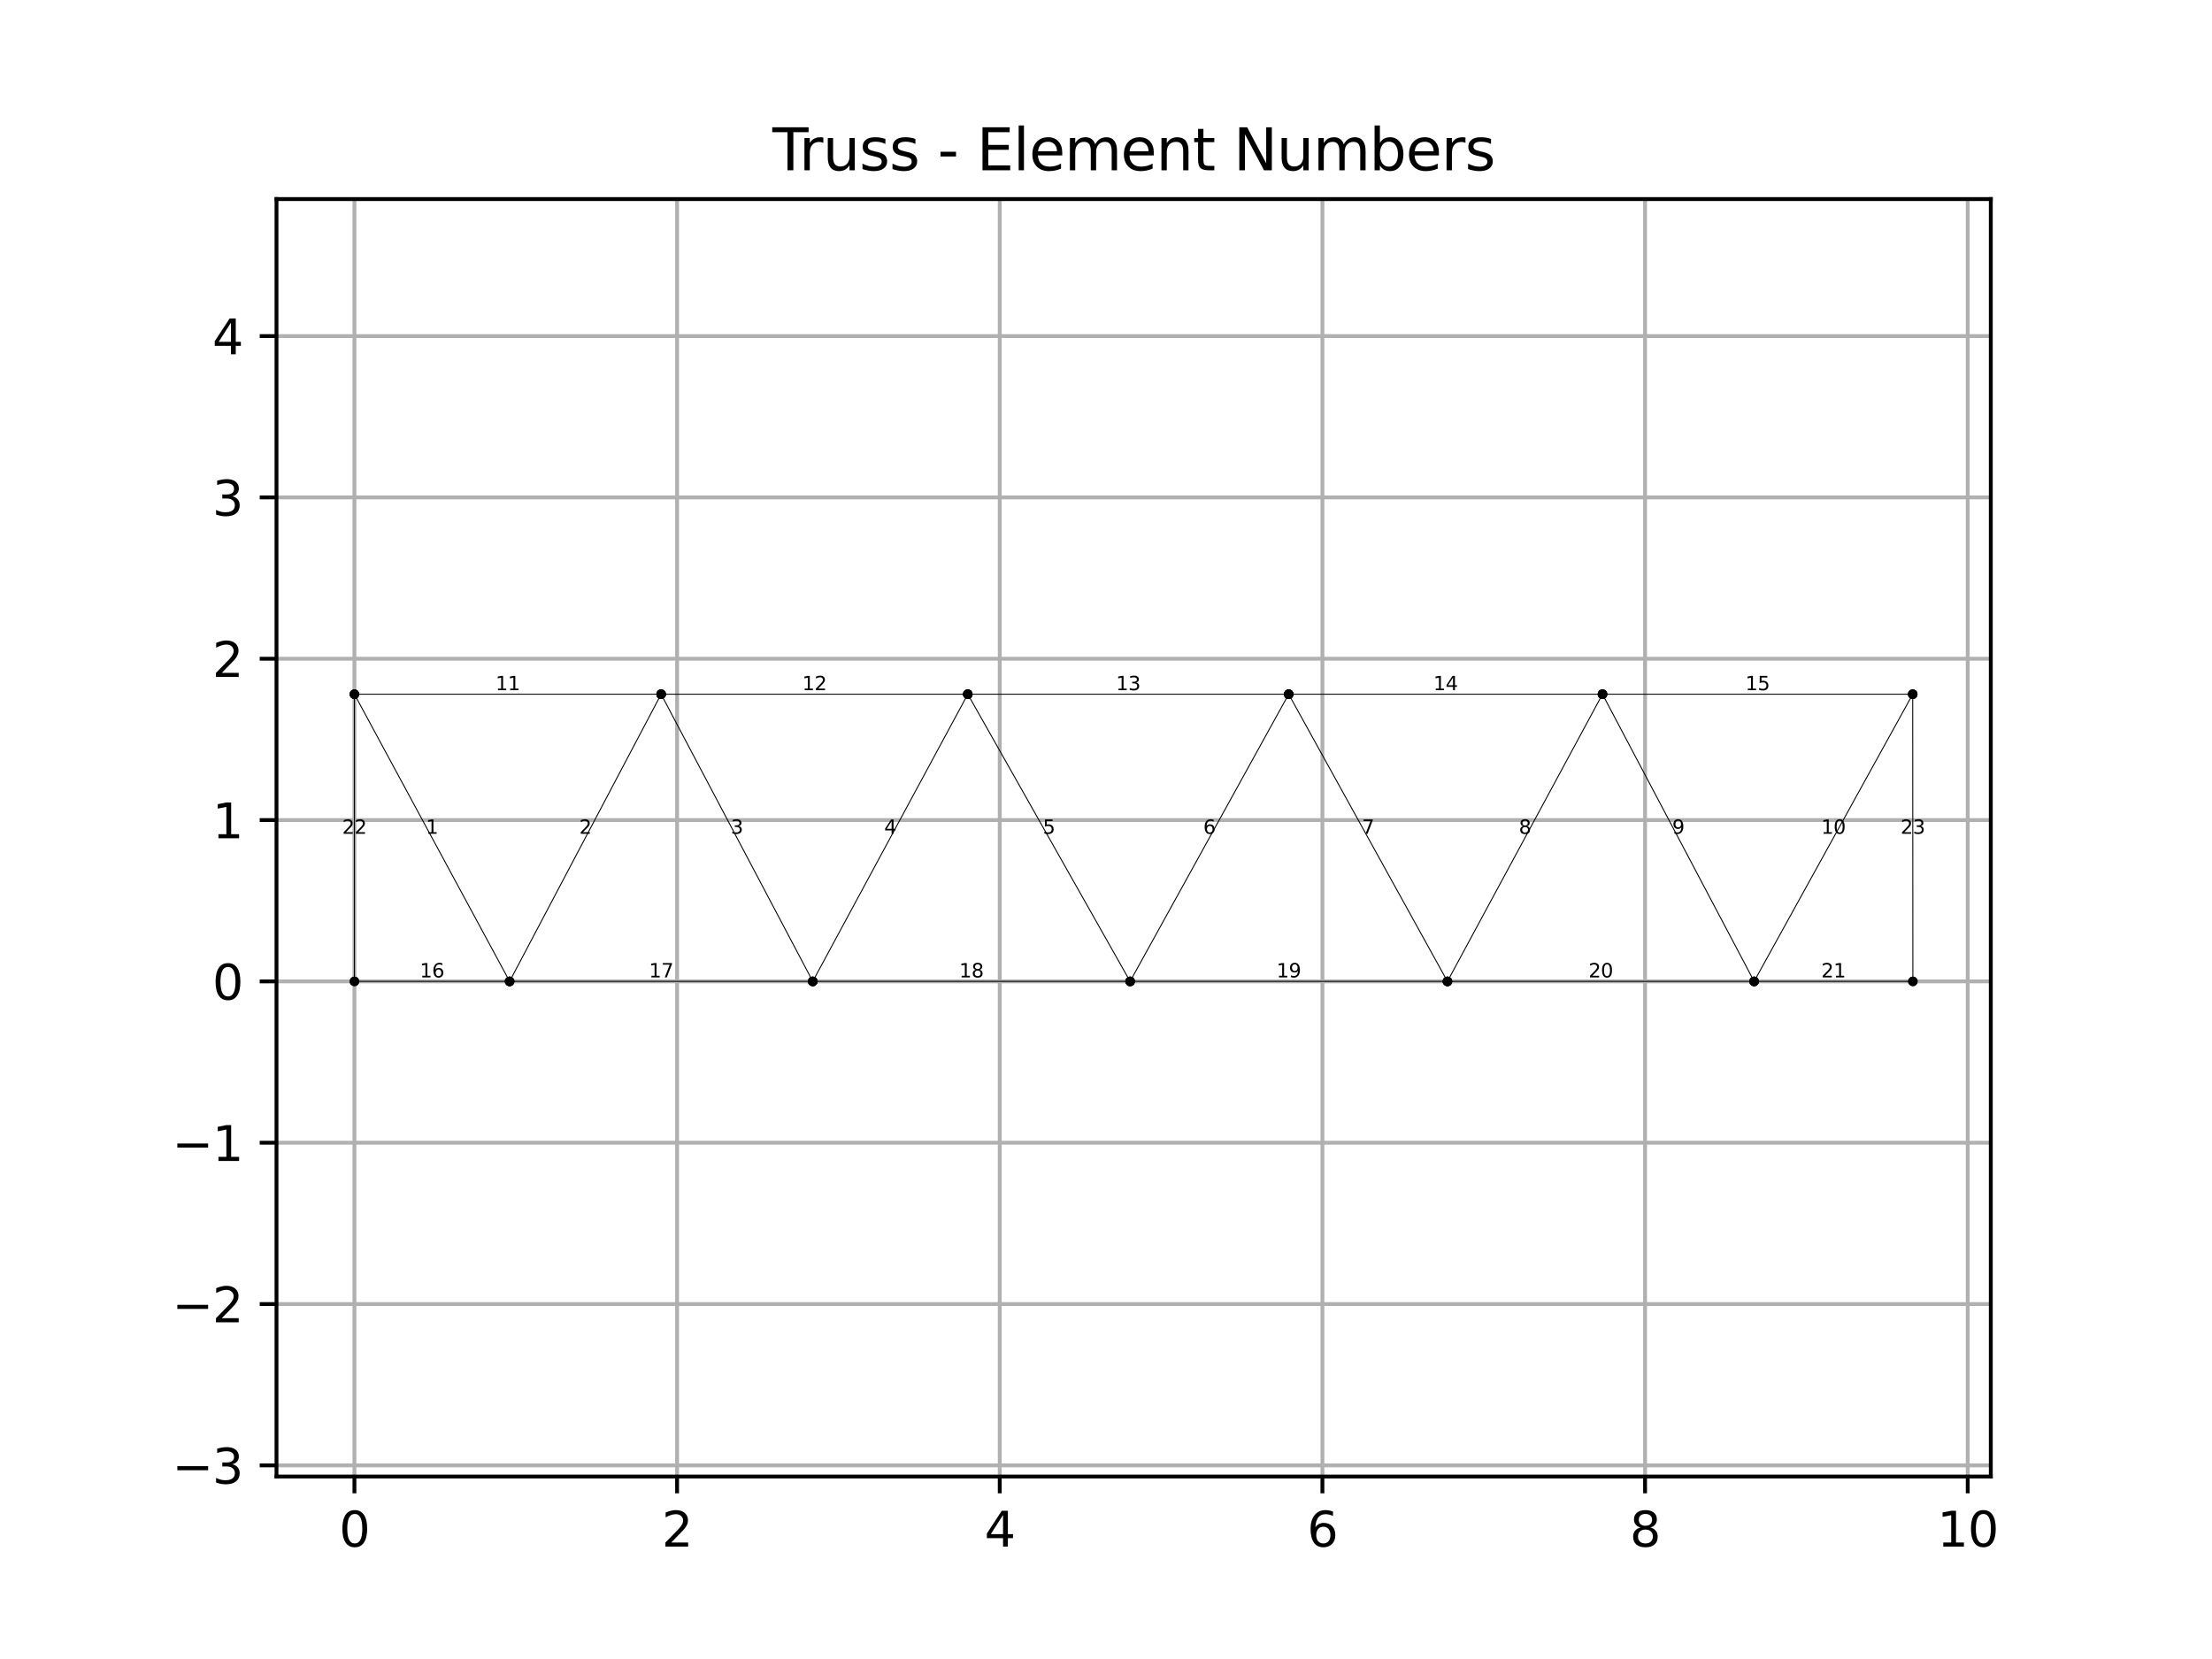 <?xml version="1.0" encoding="utf-8" standalone="no"?>
<!DOCTYPE svg PUBLIC "-//W3C//DTD SVG 1.1//EN"
  "http://www.w3.org/Graphics/SVG/1.1/DTD/svg11.dtd">
<svg xmlns:xlink="http://www.w3.org/1999/xlink" width="460.8pt" height="345.6pt" viewBox="0 0 460.8 345.6" xmlns="http://www.w3.org/2000/svg" version="1.1">
 <defs>
  <style type="text/css">*{stroke-linejoin: round; stroke-linecap: butt}</style>
 </defs>
 <g id="figure_1">
  <g id="patch_1">
   <path d="M 0 345.6 
L 460.8 345.6 
L 460.8 0 
L 0 0 
z
" style="fill: #ffffff"/>
  </g>
  <g id="axes_1">
   <g id="patch_2">
    <path d="M 57.6 307.584 
L 414.72 307.584 
L 414.72 41.472 
L 57.6 41.472 
z
" style="fill: #ffffff"/>
   </g>
   <g id="matplotlib.axis_1">
    <g id="xtick_1">
     <g id="line2d_1">
      <path d="M 73.833 307.584 
L 73.833 41.472 
" clip-path="url(#p3942f9b61b)" style="fill: none; stroke: #b0b0b0; stroke-width: 0.8; stroke-linecap: square"/>
     </g>
     <g id="line2d_2">
      <defs>
       <path id="m3435244cf7" d="M 0 0 
L 0 3.5 
" style="stroke: #000000; stroke-width: 0.8"/>
      </defs>
      <g>
       <use xlink:href="#m3435244cf7" x="73.833" y="307.584" style="stroke: #000000; stroke-width: 0.8"/>
      </g>
     </g>
     <g id="text_1">
      <!-- 0 -->
      <g transform="translate(70.651 322.182)scale(0.1 -0.1)">
       <defs>
        <path id="DejaVuSans-30" d="M 2034 4250 
Q 1547 4250 1301 3770 
Q 1056 3291 1056 2328 
Q 1056 1369 1301 889 
Q 1547 409 2034 409 
Q 2525 409 2770 889 
Q 3016 1369 3016 2328 
Q 3016 3291 2770 3770 
Q 2525 4250 2034 4250 
z
M 2034 4750 
Q 2819 4750 3233 4129 
Q 3647 3509 3647 2328 
Q 3647 1150 3233 529 
Q 2819 -91 2034 -91 
Q 1250 -91 836 529 
Q 422 1150 422 2328 
Q 422 3509 836 4129 
Q 1250 4750 2034 4750 
z
" transform="scale(0.016)"/>
       </defs>
       <use xlink:href="#DejaVuSans-30"/>
      </g>
     </g>
    </g>
    <g id="xtick_2">
     <g id="line2d_3">
      <path d="M 141.049 307.584 
L 141.049 41.472 
" clip-path="url(#p3942f9b61b)" style="fill: none; stroke: #b0b0b0; stroke-width: 0.8; stroke-linecap: square"/>
     </g>
     <g id="line2d_4">
      <g>
       <use xlink:href="#m3435244cf7" x="141.049" y="307.584" style="stroke: #000000; stroke-width: 0.8"/>
      </g>
     </g>
     <g id="text_2">
      <!-- 2 -->
      <g transform="translate(137.868 322.182)scale(0.1 -0.1)">
       <defs>
        <path id="DejaVuSans-32" d="M 1228 531 
L 3431 531 
L 3431 0 
L 469 0 
L 469 531 
Q 828 903 1448 1529 
Q 2069 2156 2228 2338 
Q 2531 2678 2651 2914 
Q 2772 3150 2772 3378 
Q 2772 3750 2511 3984 
Q 2250 4219 1831 4219 
Q 1534 4219 1204 4116 
Q 875 4013 500 3803 
L 500 4441 
Q 881 4594 1212 4672 
Q 1544 4750 1819 4750 
Q 2544 4750 2975 4387 
Q 3406 4025 3406 3419 
Q 3406 3131 3298 2873 
Q 3191 2616 2906 2266 
Q 2828 2175 2409 1742 
Q 1991 1309 1228 531 
z
" transform="scale(0.016)"/>
       </defs>
       <use xlink:href="#DejaVuSans-32"/>
      </g>
     </g>
    </g>
    <g id="xtick_3">
     <g id="line2d_5">
      <path d="M 208.265 307.584 
L 208.265 41.472 
" clip-path="url(#p3942f9b61b)" style="fill: none; stroke: #b0b0b0; stroke-width: 0.8; stroke-linecap: square"/>
     </g>
     <g id="line2d_6">
      <g>
       <use xlink:href="#m3435244cf7" x="208.265" y="307.584" style="stroke: #000000; stroke-width: 0.8"/>
      </g>
     </g>
     <g id="text_3">
      <!-- 4 -->
      <g transform="translate(205.084 322.182)scale(0.1 -0.1)">
       <defs>
        <path id="DejaVuSans-34" d="M 2419 4116 
L 825 1625 
L 2419 1625 
L 2419 4116 
z
M 2253 4666 
L 3047 4666 
L 3047 1625 
L 3713 1625 
L 3713 1100 
L 3047 1100 
L 3047 0 
L 2419 0 
L 2419 1100 
L 313 1100 
L 313 1709 
L 2253 4666 
z
" transform="scale(0.016)"/>
       </defs>
       <use xlink:href="#DejaVuSans-34"/>
      </g>
     </g>
    </g>
    <g id="xtick_4">
     <g id="line2d_7">
      <path d="M 275.482 307.584 
L 275.482 41.472 
" clip-path="url(#p3942f9b61b)" style="fill: none; stroke: #b0b0b0; stroke-width: 0.8; stroke-linecap: square"/>
     </g>
     <g id="line2d_8">
      <g>
       <use xlink:href="#m3435244cf7" x="275.482" y="307.584" style="stroke: #000000; stroke-width: 0.8"/>
      </g>
     </g>
     <g id="text_4">
      <!-- 6 -->
      <g transform="translate(272.3 322.182)scale(0.1 -0.1)">
       <defs>
        <path id="DejaVuSans-36" d="M 2113 2584 
Q 1688 2584 1439 2293 
Q 1191 2003 1191 1497 
Q 1191 994 1439 701 
Q 1688 409 2113 409 
Q 2538 409 2786 701 
Q 3034 994 3034 1497 
Q 3034 2003 2786 2293 
Q 2538 2584 2113 2584 
z
M 3366 4563 
L 3366 3988 
Q 3128 4100 2886 4159 
Q 2644 4219 2406 4219 
Q 1781 4219 1451 3797 
Q 1122 3375 1075 2522 
Q 1259 2794 1537 2939 
Q 1816 3084 2150 3084 
Q 2853 3084 3261 2657 
Q 3669 2231 3669 1497 
Q 3669 778 3244 343 
Q 2819 -91 2113 -91 
Q 1303 -91 875 529 
Q 447 1150 447 2328 
Q 447 3434 972 4092 
Q 1497 4750 2381 4750 
Q 2619 4750 2861 4703 
Q 3103 4656 3366 4563 
z
" transform="scale(0.016)"/>
       </defs>
       <use xlink:href="#DejaVuSans-36"/>
      </g>
     </g>
    </g>
    <g id="xtick_5">
     <g id="line2d_9">
      <path d="M 342.698 307.584 
L 342.698 41.472 
" clip-path="url(#p3942f9b61b)" style="fill: none; stroke: #b0b0b0; stroke-width: 0.8; stroke-linecap: square"/>
     </g>
     <g id="line2d_10">
      <g>
       <use xlink:href="#m3435244cf7" x="342.698" y="307.584" style="stroke: #000000; stroke-width: 0.8"/>
      </g>
     </g>
     <g id="text_5">
      <!-- 8 -->
      <g transform="translate(339.517 322.182)scale(0.1 -0.1)">
       <defs>
        <path id="DejaVuSans-38" d="M 2034 2216 
Q 1584 2216 1326 1975 
Q 1069 1734 1069 1313 
Q 1069 891 1326 650 
Q 1584 409 2034 409 
Q 2484 409 2743 651 
Q 3003 894 3003 1313 
Q 3003 1734 2745 1975 
Q 2488 2216 2034 2216 
z
M 1403 2484 
Q 997 2584 770 2862 
Q 544 3141 544 3541 
Q 544 4100 942 4425 
Q 1341 4750 2034 4750 
Q 2731 4750 3128 4425 
Q 3525 4100 3525 3541 
Q 3525 3141 3298 2862 
Q 3072 2584 2669 2484 
Q 3125 2378 3379 2068 
Q 3634 1759 3634 1313 
Q 3634 634 3220 271 
Q 2806 -91 2034 -91 
Q 1263 -91 848 271 
Q 434 634 434 1313 
Q 434 1759 690 2068 
Q 947 2378 1403 2484 
z
M 1172 3481 
Q 1172 3119 1398 2916 
Q 1625 2713 2034 2713 
Q 2441 2713 2670 2916 
Q 2900 3119 2900 3481 
Q 2900 3844 2670 4047 
Q 2441 4250 2034 4250 
Q 1625 4250 1398 4047 
Q 1172 3844 1172 3481 
z
" transform="scale(0.016)"/>
       </defs>
       <use xlink:href="#DejaVuSans-38"/>
      </g>
     </g>
    </g>
    <g id="xtick_6">
     <g id="line2d_11">
      <path d="M 409.914 307.584 
L 409.914 41.472 
" clip-path="url(#p3942f9b61b)" style="fill: none; stroke: #b0b0b0; stroke-width: 0.8; stroke-linecap: square"/>
     </g>
     <g id="line2d_12">
      <g>
       <use xlink:href="#m3435244cf7" x="409.914" y="307.584" style="stroke: #000000; stroke-width: 0.8"/>
      </g>
     </g>
     <g id="text_6">
      <!-- 10 -->
      <g transform="translate(403.552 322.182)scale(0.1 -0.1)">
       <defs>
        <path id="DejaVuSans-31" d="M 794 531 
L 1825 531 
L 1825 4091 
L 703 3866 
L 703 4441 
L 1819 4666 
L 2450 4666 
L 2450 531 
L 3481 531 
L 3481 0 
L 794 0 
L 794 531 
z
" transform="scale(0.016)"/>
       </defs>
       <use xlink:href="#DejaVuSans-31"/>
       <use xlink:href="#DejaVuSans-30" x="63.623"/>
      </g>
     </g>
    </g>
   </g>
   <g id="matplotlib.axis_2">
    <g id="ytick_1">
     <g id="line2d_13">
      <path d="M 57.6 305.264 
L 414.72 305.264 
" clip-path="url(#p3942f9b61b)" style="fill: none; stroke: #b0b0b0; stroke-width: 0.8; stroke-linecap: square"/>
     </g>
     <g id="line2d_14">
      <defs>
       <path id="m6a5b55ffea" d="M 0 0 
L -3.5 0 
" style="stroke: #000000; stroke-width: 0.8"/>
      </defs>
      <g>
       <use xlink:href="#m6a5b55ffea" x="57.6" y="305.264" style="stroke: #000000; stroke-width: 0.8"/>
      </g>
     </g>
     <g id="text_7">
      <!-- −3 -->
      <g transform="translate(35.858 309.063)scale(0.1 -0.1)">
       <defs>
        <path id="DejaVuSans-2212" d="M 678 2272 
L 4684 2272 
L 4684 1741 
L 678 1741 
L 678 2272 
z
" transform="scale(0.016)"/>
        <path id="DejaVuSans-33" d="M 2597 2516 
Q 3050 2419 3304 2112 
Q 3559 1806 3559 1356 
Q 3559 666 3084 287 
Q 2609 -91 1734 -91 
Q 1441 -91 1130 -33 
Q 819 25 488 141 
L 488 750 
Q 750 597 1062 519 
Q 1375 441 1716 441 
Q 2309 441 2620 675 
Q 2931 909 2931 1356 
Q 2931 1769 2642 2001 
Q 2353 2234 1838 2234 
L 1294 2234 
L 1294 2753 
L 1863 2753 
Q 2328 2753 2575 2939 
Q 2822 3125 2822 3475 
Q 2822 3834 2567 4026 
Q 2313 4219 1838 4219 
Q 1578 4219 1281 4162 
Q 984 4106 628 3988 
L 628 4550 
Q 988 4650 1302 4700 
Q 1616 4750 1894 4750 
Q 2613 4750 3031 4423 
Q 3450 4097 3450 3541 
Q 3450 3153 3228 2886 
Q 3006 2619 2597 2516 
z
" transform="scale(0.016)"/>
       </defs>
       <use xlink:href="#DejaVuSans-2212"/>
       <use xlink:href="#DejaVuSans-33" x="83.789"/>
      </g>
     </g>
    </g>
    <g id="ytick_2">
     <g id="line2d_15">
      <path d="M 57.6 271.655 
L 414.72 271.655 
" clip-path="url(#p3942f9b61b)" style="fill: none; stroke: #b0b0b0; stroke-width: 0.8; stroke-linecap: square"/>
     </g>
     <g id="line2d_16">
      <g>
       <use xlink:href="#m6a5b55ffea" x="57.6" y="271.655" style="stroke: #000000; stroke-width: 0.8"/>
      </g>
     </g>
     <g id="text_8">
      <!-- −2 -->
      <g transform="translate(35.858 275.455)scale(0.1 -0.1)">
       <use xlink:href="#DejaVuSans-2212"/>
       <use xlink:href="#DejaVuSans-32" x="83.789"/>
      </g>
     </g>
    </g>
    <g id="ytick_3">
     <g id="line2d_17">
      <path d="M 57.6 238.047 
L 414.72 238.047 
" clip-path="url(#p3942f9b61b)" style="fill: none; stroke: #b0b0b0; stroke-width: 0.8; stroke-linecap: square"/>
     </g>
     <g id="line2d_18">
      <g>
       <use xlink:href="#m6a5b55ffea" x="57.6" y="238.047" style="stroke: #000000; stroke-width: 0.8"/>
      </g>
     </g>
     <g id="text_9">
      <!-- −1 -->
      <g transform="translate(35.858 241.847)scale(0.1 -0.1)">
       <use xlink:href="#DejaVuSans-2212"/>
       <use xlink:href="#DejaVuSans-31" x="83.789"/>
      </g>
     </g>
    </g>
    <g id="ytick_4">
     <g id="line2d_19">
      <path d="M 57.6 204.439 
L 414.72 204.439 
" clip-path="url(#p3942f9b61b)" style="fill: none; stroke: #b0b0b0; stroke-width: 0.8; stroke-linecap: square"/>
     </g>
     <g id="line2d_20">
      <g>
       <use xlink:href="#m6a5b55ffea" x="57.6" y="204.439" style="stroke: #000000; stroke-width: 0.8"/>
      </g>
     </g>
     <g id="text_10">
      <!-- 0 -->
      <g transform="translate(44.237 208.238)scale(0.1 -0.1)">
       <use xlink:href="#DejaVuSans-30"/>
      </g>
     </g>
    </g>
    <g id="ytick_5">
     <g id="line2d_21">
      <path d="M 57.6 170.831 
L 414.72 170.831 
" clip-path="url(#p3942f9b61b)" style="fill: none; stroke: #b0b0b0; stroke-width: 0.8; stroke-linecap: square"/>
     </g>
     <g id="line2d_22">
      <g>
       <use xlink:href="#m6a5b55ffea" x="57.6" y="170.831" style="stroke: #000000; stroke-width: 0.8"/>
      </g>
     </g>
     <g id="text_11">
      <!-- 1 -->
      <g transform="translate(44.237 174.63)scale(0.1 -0.1)">
       <use xlink:href="#DejaVuSans-31"/>
      </g>
     </g>
    </g>
    <g id="ytick_6">
     <g id="line2d_23">
      <path d="M 57.6 137.223 
L 414.72 137.223 
" clip-path="url(#p3942f9b61b)" style="fill: none; stroke: #b0b0b0; stroke-width: 0.8; stroke-linecap: square"/>
     </g>
     <g id="line2d_24">
      <g>
       <use xlink:href="#m6a5b55ffea" x="57.6" y="137.223" style="stroke: #000000; stroke-width: 0.8"/>
      </g>
     </g>
     <g id="text_12">
      <!-- 2 -->
      <g transform="translate(44.237 141.022)scale(0.1 -0.1)">
       <use xlink:href="#DejaVuSans-32"/>
      </g>
     </g>
    </g>
    <g id="ytick_7">
     <g id="line2d_25">
      <path d="M 57.6 103.615 
L 414.72 103.615 
" clip-path="url(#p3942f9b61b)" style="fill: none; stroke: #b0b0b0; stroke-width: 0.8; stroke-linecap: square"/>
     </g>
     <g id="line2d_26">
      <g>
       <use xlink:href="#m6a5b55ffea" x="57.6" y="103.615" style="stroke: #000000; stroke-width: 0.8"/>
      </g>
     </g>
     <g id="text_13">
      <!-- 3 -->
      <g transform="translate(44.237 107.414)scale(0.1 -0.1)">
       <use xlink:href="#DejaVuSans-33"/>
      </g>
     </g>
    </g>
    <g id="ytick_8">
     <g id="line2d_27">
      <path d="M 57.6 70.007 
L 414.72 70.007 
" clip-path="url(#p3942f9b61b)" style="fill: none; stroke: #b0b0b0; stroke-width: 0.8; stroke-linecap: square"/>
     </g>
     <g id="line2d_28">
      <g>
       <use xlink:href="#m6a5b55ffea" x="57.6" y="70.007" style="stroke: #000000; stroke-width: 0.8"/>
      </g>
     </g>
     <g id="text_14">
      <!-- 4 -->
      <g transform="translate(44.237 73.806)scale(0.1 -0.1)">
       <use xlink:href="#DejaVuSans-34"/>
      </g>
     </g>
    </g>
   </g>
   <g id="line2d_29">
    <path d="M 106.164 204.439 
L 73.833 144.617 
" clip-path="url(#p3942f9b61b)" style="fill: none; stroke: #000000; stroke-width: 0.2; stroke-linecap: square"/>
    <defs>
     <path id="mcd7aa8af6f" d="M 0 0.5 
C 0.133 0.5 0.26 0.447 0.354 0.354 
C 0.447 0.26 0.5 0.133 0.5 0 
C 0.5 -0.133 0.447 -0.26 0.354 -0.354 
C 0.26 -0.447 0.133 -0.5 0 -0.5 
C -0.133 -0.5 -0.26 -0.447 -0.354 -0.354 
C -0.447 -0.26 -0.5 -0.133 -0.5 0 
C -0.5 0.133 -0.447 0.26 -0.354 0.354 
C -0.26 0.447 -0.133 0.5 0 0.5 
z
" style="stroke: #000000"/>
    </defs>
    <g clip-path="url(#p3942f9b61b)">
     <use xlink:href="#mcd7aa8af6f" x="106.164" y="204.439" style="stroke: #000000"/>
     <use xlink:href="#mcd7aa8af6f" x="73.833" y="144.617" style="stroke: #000000"/>
    </g>
   </g>
   <g id="line2d_30">
    <path d="M 106.164 204.439 
L 137.722 144.617 
" clip-path="url(#p3942f9b61b)" style="fill: none; stroke: #000000; stroke-width: 0.2; stroke-linecap: square"/>
    <g clip-path="url(#p3942f9b61b)">
     <use xlink:href="#mcd7aa8af6f" x="106.164" y="204.439" style="stroke: #000000"/>
     <use xlink:href="#mcd7aa8af6f" x="137.722" y="144.617" style="stroke: #000000"/>
    </g>
   </g>
   <g id="line2d_31">
    <path d="M 169.313 204.439 
L 137.722 144.617 
" clip-path="url(#p3942f9b61b)" style="fill: none; stroke: #000000; stroke-width: 0.2; stroke-linecap: square"/>
    <g clip-path="url(#p3942f9b61b)">
     <use xlink:href="#mcd7aa8af6f" x="169.313" y="204.439" style="stroke: #000000"/>
     <use xlink:href="#mcd7aa8af6f" x="137.722" y="144.617" style="stroke: #000000"/>
    </g>
   </g>
   <g id="line2d_32">
    <path d="M 169.313 204.439 
L 201.611 144.617 
" clip-path="url(#p3942f9b61b)" style="fill: none; stroke: #000000; stroke-width: 0.2; stroke-linecap: square"/>
    <g clip-path="url(#p3942f9b61b)">
     <use xlink:href="#mcd7aa8af6f" x="169.313" y="204.439" style="stroke: #000000"/>
     <use xlink:href="#mcd7aa8af6f" x="201.611" y="144.617" style="stroke: #000000"/>
    </g>
   </g>
   <g id="line2d_33">
    <path d="M 235.421 204.439 
L 201.611 144.617 
" clip-path="url(#p3942f9b61b)" style="fill: none; stroke: #000000; stroke-width: 0.2; stroke-linecap: square"/>
    <g clip-path="url(#p3942f9b61b)">
     <use xlink:href="#mcd7aa8af6f" x="235.421" y="204.439" style="stroke: #000000"/>
     <use xlink:href="#mcd7aa8af6f" x="201.611" y="144.617" style="stroke: #000000"/>
    </g>
   </g>
   <g id="line2d_34">
    <path d="M 235.421 204.439 
L 268.457 144.617 
" clip-path="url(#p3942f9b61b)" style="fill: none; stroke: #000000; stroke-width: 0.2; stroke-linecap: square"/>
    <g clip-path="url(#p3942f9b61b)">
     <use xlink:href="#mcd7aa8af6f" x="235.421" y="204.439" style="stroke: #000000"/>
     <use xlink:href="#mcd7aa8af6f" x="268.457" y="144.617" style="stroke: #000000"/>
    </g>
   </g>
   <g id="line2d_35">
    <path d="M 301.528 204.439 
L 268.457 144.617 
" clip-path="url(#p3942f9b61b)" style="fill: none; stroke: #000000; stroke-width: 0.2; stroke-linecap: square"/>
    <g clip-path="url(#p3942f9b61b)">
     <use xlink:href="#mcd7aa8af6f" x="301.528" y="204.439" style="stroke: #000000"/>
     <use xlink:href="#mcd7aa8af6f" x="268.457" y="144.617" style="stroke: #000000"/>
    </g>
   </g>
   <g id="line2d_36">
    <path d="M 301.528 204.439 
L 333.825 144.617 
" clip-path="url(#p3942f9b61b)" style="fill: none; stroke: #000000; stroke-width: 0.2; stroke-linecap: square"/>
    <g clip-path="url(#p3942f9b61b)">
     <use xlink:href="#mcd7aa8af6f" x="301.528" y="204.439" style="stroke: #000000"/>
     <use xlink:href="#mcd7aa8af6f" x="333.825" y="144.617" style="stroke: #000000"/>
    </g>
   </g>
   <g id="line2d_37">
    <path d="M 365.417 204.439 
L 333.825 144.617 
" clip-path="url(#p3942f9b61b)" style="fill: none; stroke: #000000; stroke-width: 0.2; stroke-linecap: square"/>
    <g clip-path="url(#p3942f9b61b)">
     <use xlink:href="#mcd7aa8af6f" x="365.417" y="204.439" style="stroke: #000000"/>
     <use xlink:href="#mcd7aa8af6f" x="333.825" y="144.617" style="stroke: #000000"/>
    </g>
   </g>
   <g id="line2d_38">
    <path d="M 365.417 204.439 
L 398.454 144.617 
" clip-path="url(#p3942f9b61b)" style="fill: none; stroke: #000000; stroke-width: 0.2; stroke-linecap: square"/>
    <g clip-path="url(#p3942f9b61b)">
     <use xlink:href="#mcd7aa8af6f" x="365.417" y="204.439" style="stroke: #000000"/>
     <use xlink:href="#mcd7aa8af6f" x="398.454" y="144.617" style="stroke: #000000"/>
    </g>
   </g>
   <g id="line2d_39">
    <path d="M 73.833 144.617 
L 137.722 144.617 
" clip-path="url(#p3942f9b61b)" style="fill: none; stroke: #000000; stroke-width: 0.2; stroke-linecap: square"/>
    <g clip-path="url(#p3942f9b61b)">
     <use xlink:href="#mcd7aa8af6f" x="73.833" y="144.617" style="stroke: #000000"/>
     <use xlink:href="#mcd7aa8af6f" x="137.722" y="144.617" style="stroke: #000000"/>
    </g>
   </g>
   <g id="line2d_40">
    <path d="M 137.722 144.617 
L 201.611 144.617 
" clip-path="url(#p3942f9b61b)" style="fill: none; stroke: #000000; stroke-width: 0.2; stroke-linecap: square"/>
    <g clip-path="url(#p3942f9b61b)">
     <use xlink:href="#mcd7aa8af6f" x="137.722" y="144.617" style="stroke: #000000"/>
     <use xlink:href="#mcd7aa8af6f" x="201.611" y="144.617" style="stroke: #000000"/>
    </g>
   </g>
   <g id="line2d_41">
    <path d="M 201.611 144.617 
L 268.457 144.617 
" clip-path="url(#p3942f9b61b)" style="fill: none; stroke: #000000; stroke-width: 0.2; stroke-linecap: square"/>
    <g clip-path="url(#p3942f9b61b)">
     <use xlink:href="#mcd7aa8af6f" x="201.611" y="144.617" style="stroke: #000000"/>
     <use xlink:href="#mcd7aa8af6f" x="268.457" y="144.617" style="stroke: #000000"/>
    </g>
   </g>
   <g id="line2d_42">
    <path d="M 268.457 144.617 
L 333.825 144.617 
" clip-path="url(#p3942f9b61b)" style="fill: none; stroke: #000000; stroke-width: 0.2; stroke-linecap: square"/>
    <g clip-path="url(#p3942f9b61b)">
     <use xlink:href="#mcd7aa8af6f" x="268.457" y="144.617" style="stroke: #000000"/>
     <use xlink:href="#mcd7aa8af6f" x="333.825" y="144.617" style="stroke: #000000"/>
    </g>
   </g>
   <g id="line2d_43">
    <path d="M 333.825 144.617 
L 398.454 144.617 
" clip-path="url(#p3942f9b61b)" style="fill: none; stroke: #000000; stroke-width: 0.2; stroke-linecap: square"/>
    <g clip-path="url(#p3942f9b61b)">
     <use xlink:href="#mcd7aa8af6f" x="333.825" y="144.617" style="stroke: #000000"/>
     <use xlink:href="#mcd7aa8af6f" x="398.454" y="144.617" style="stroke: #000000"/>
    </g>
   </g>
   <g id="line2d_44">
    <path d="M 73.833 204.439 
L 106.164 204.439 
" clip-path="url(#p3942f9b61b)" style="fill: none; stroke: #000000; stroke-width: 0.2; stroke-linecap: square"/>
    <g clip-path="url(#p3942f9b61b)">
     <use xlink:href="#mcd7aa8af6f" x="73.833" y="204.439" style="stroke: #000000"/>
     <use xlink:href="#mcd7aa8af6f" x="106.164" y="204.439" style="stroke: #000000"/>
    </g>
   </g>
   <g id="line2d_45">
    <path d="M 106.164 204.439 
L 169.313 204.439 
" clip-path="url(#p3942f9b61b)" style="fill: none; stroke: #000000; stroke-width: 0.2; stroke-linecap: square"/>
    <g clip-path="url(#p3942f9b61b)">
     <use xlink:href="#mcd7aa8af6f" x="106.164" y="204.439" style="stroke: #000000"/>
     <use xlink:href="#mcd7aa8af6f" x="169.313" y="204.439" style="stroke: #000000"/>
    </g>
   </g>
   <g id="line2d_46">
    <path d="M 169.313 204.439 
L 235.421 204.439 
" clip-path="url(#p3942f9b61b)" style="fill: none; stroke: #000000; stroke-width: 0.2; stroke-linecap: square"/>
    <g clip-path="url(#p3942f9b61b)">
     <use xlink:href="#mcd7aa8af6f" x="169.313" y="204.439" style="stroke: #000000"/>
     <use xlink:href="#mcd7aa8af6f" x="235.421" y="204.439" style="stroke: #000000"/>
    </g>
   </g>
   <g id="line2d_47">
    <path d="M 235.421 204.439 
L 301.528 204.439 
" clip-path="url(#p3942f9b61b)" style="fill: none; stroke: #000000; stroke-width: 0.2; stroke-linecap: square"/>
    <g clip-path="url(#p3942f9b61b)">
     <use xlink:href="#mcd7aa8af6f" x="235.421" y="204.439" style="stroke: #000000"/>
     <use xlink:href="#mcd7aa8af6f" x="301.528" y="204.439" style="stroke: #000000"/>
    </g>
   </g>
   <g id="line2d_48">
    <path d="M 301.528 204.439 
L 365.417 204.439 
" clip-path="url(#p3942f9b61b)" style="fill: none; stroke: #000000; stroke-width: 0.2; stroke-linecap: square"/>
    <g clip-path="url(#p3942f9b61b)">
     <use xlink:href="#mcd7aa8af6f" x="301.528" y="204.439" style="stroke: #000000"/>
     <use xlink:href="#mcd7aa8af6f" x="365.417" y="204.439" style="stroke: #000000"/>
    </g>
   </g>
   <g id="line2d_49">
    <path d="M 365.417 204.439 
L 398.487 204.439 
" clip-path="url(#p3942f9b61b)" style="fill: none; stroke: #000000; stroke-width: 0.2; stroke-linecap: square"/>
    <g clip-path="url(#p3942f9b61b)">
     <use xlink:href="#mcd7aa8af6f" x="365.417" y="204.439" style="stroke: #000000"/>
     <use xlink:href="#mcd7aa8af6f" x="398.487" y="204.439" style="stroke: #000000"/>
    </g>
   </g>
   <g id="line2d_50">
    <path d="M 73.833 204.439 
L 73.833 144.617 
" clip-path="url(#p3942f9b61b)" style="fill: none; stroke: #000000; stroke-width: 0.2; stroke-linecap: square"/>
    <g clip-path="url(#p3942f9b61b)">
     <use xlink:href="#mcd7aa8af6f" x="73.833" y="204.439" style="stroke: #000000"/>
     <use xlink:href="#mcd7aa8af6f" x="73.833" y="144.617" style="stroke: #000000"/>
    </g>
   </g>
   <g id="line2d_51">
    <path d="M 398.487 204.439 
L 398.454 144.617 
" clip-path="url(#p3942f9b61b)" style="fill: none; stroke: #000000; stroke-width: 0.2; stroke-linecap: square"/>
    <g clip-path="url(#p3942f9b61b)">
     <use xlink:href="#mcd7aa8af6f" x="398.487" y="204.439" style="stroke: #000000"/>
     <use xlink:href="#mcd7aa8af6f" x="398.454" y="144.617" style="stroke: #000000"/>
    </g>
   </g>
   <g id="patch_3">
    <path d="M 57.6 307.584 
L 57.6 41.472 
" style="fill: none; stroke: #000000; stroke-width: 0.8; stroke-linejoin: miter; stroke-linecap: square"/>
   </g>
   <g id="patch_4">
    <path d="M 414.72 307.584 
L 414.72 41.472 
" style="fill: none; stroke: #000000; stroke-width: 0.8; stroke-linejoin: miter; stroke-linecap: square"/>
   </g>
   <g id="patch_5">
    <path d="M 57.6 307.584 
L 414.72 307.584 
" style="fill: none; stroke: #000000; stroke-width: 0.8; stroke-linejoin: miter; stroke-linecap: square"/>
   </g>
   <g id="patch_6">
    <path d="M 57.6 41.472 
L 414.72 41.472 
" style="fill: none; stroke: #000000; stroke-width: 0.8; stroke-linejoin: miter; stroke-linecap: square"/>
   </g>
   <g id="text_15">
    <!-- 1 -->
    <g transform="translate(88.726 173.696)scale(0.04 -0.04)">
     <use xlink:href="#DejaVuSans-31"/>
    </g>
   </g>
   <g id="text_16">
    <!-- 2 -->
    <g transform="translate(120.67 173.696)scale(0.04 -0.04)">
     <use xlink:href="#DejaVuSans-32"/>
    </g>
   </g>
   <g id="text_17">
    <!-- 3 -->
    <g transform="translate(152.245 173.696)scale(0.04 -0.04)">
     <use xlink:href="#DejaVuSans-33"/>
    </g>
   </g>
   <g id="text_18">
    <!-- 4 -->
    <g transform="translate(184.19 173.696)scale(0.04 -0.04)">
     <use xlink:href="#DejaVuSans-34"/>
    </g>
   </g>
   <g id="text_19">
    <!-- 5 -->
    <g transform="translate(217.243 173.696)scale(0.04 -0.04)">
     <defs>
      <path id="DejaVuSans-35" d="M 691 4666 
L 3169 4666 
L 3169 4134 
L 1269 4134 
L 1269 2991 
Q 1406 3038 1543 3061 
Q 1681 3084 1819 3084 
Q 2600 3084 3056 2656 
Q 3513 2228 3513 1497 
Q 3513 744 3044 326 
Q 2575 -91 1722 -91 
Q 1428 -91 1123 -41 
Q 819 9 494 109 
L 494 744 
Q 775 591 1075 516 
Q 1375 441 1709 441 
Q 2250 441 2565 725 
Q 2881 1009 2881 1497 
Q 2881 1984 2565 2268 
Q 2250 2553 1709 2553 
Q 1456 2553 1204 2497 
Q 953 2441 691 2322 
L 691 4666 
z
" transform="scale(0.016)"/>
     </defs>
     <use xlink:href="#DejaVuSans-35"/>
    </g>
   </g>
   <g id="text_20">
    <!-- 6 -->
    <g transform="translate(250.667 173.696)scale(0.04 -0.04)">
     <use xlink:href="#DejaVuSans-36"/>
    </g>
   </g>
   <g id="text_21">
    <!-- 7 -->
    <g transform="translate(283.72 173.696)scale(0.04 -0.04)">
     <defs>
      <path id="DejaVuSans-37" d="M 525 4666 
L 3525 4666 
L 3525 4397 
L 1831 0 
L 1172 0 
L 2766 4134 
L 525 4134 
L 525 4666 
z
" transform="scale(0.016)"/>
     </defs>
     <use xlink:href="#DejaVuSans-37"/>
    </g>
   </g>
   <g id="text_22">
    <!-- 8 -->
    <g transform="translate(316.404 173.696)scale(0.04 -0.04)">
     <use xlink:href="#DejaVuSans-38"/>
    </g>
   </g>
   <g id="text_23">
    <!-- 9 -->
    <g transform="translate(348.349 173.696)scale(0.04 -0.04)">
     <defs>
      <path id="DejaVuSans-39" d="M 703 97 
L 703 672 
Q 941 559 1184 500 
Q 1428 441 1663 441 
Q 2288 441 2617 861 
Q 2947 1281 2994 2138 
Q 2813 1869 2534 1725 
Q 2256 1581 1919 1581 
Q 1219 1581 811 2004 
Q 403 2428 403 3163 
Q 403 3881 828 4315 
Q 1253 4750 1959 4750 
Q 2769 4750 3195 4129 
Q 3622 3509 3622 2328 
Q 3622 1225 3098 567 
Q 2575 -91 1691 -91 
Q 1453 -91 1209 -44 
Q 966 3 703 97 
z
M 1959 2075 
Q 2384 2075 2632 2365 
Q 2881 2656 2881 3163 
Q 2881 3666 2632 3958 
Q 2384 4250 1959 4250 
Q 1534 4250 1286 3958 
Q 1038 3666 1038 3163 
Q 1038 2656 1286 2365 
Q 1534 2075 1959 2075 
z
" transform="scale(0.016)"/>
     </defs>
     <use xlink:href="#DejaVuSans-39"/>
    </g>
   </g>
   <g id="text_24">
    <!-- 10 -->
    <g transform="translate(379.39 173.696)scale(0.04 -0.04)">
     <use xlink:href="#DejaVuSans-31"/>
     <use xlink:href="#DejaVuSans-30" x="63.623"/>
    </g>
   </g>
   <g id="text_25">
    <!-- 11 -->
    <g transform="translate(103.232 143.785)scale(0.04 -0.04)">
     <use xlink:href="#DejaVuSans-31"/>
     <use xlink:href="#DejaVuSans-31" x="63.623"/>
    </g>
   </g>
   <g id="text_26">
    <!-- 12 -->
    <g transform="translate(167.121 143.785)scale(0.04 -0.04)">
     <use xlink:href="#DejaVuSans-31"/>
     <use xlink:href="#DejaVuSans-32" x="63.623"/>
    </g>
   </g>
   <g id="text_27">
    <!-- 13 -->
    <g transform="translate(232.489 143.785)scale(0.04 -0.04)">
     <use xlink:href="#DejaVuSans-31"/>
     <use xlink:href="#DejaVuSans-33" x="63.623"/>
    </g>
   </g>
   <g id="text_28">
    <!-- 14 -->
    <g transform="translate(298.596 143.785)scale(0.04 -0.04)">
     <use xlink:href="#DejaVuSans-31"/>
     <use xlink:href="#DejaVuSans-34" x="63.623"/>
    </g>
   </g>
   <g id="text_29">
    <!-- 15 -->
    <g transform="translate(363.594 143.785)scale(0.04 -0.04)">
     <use xlink:href="#DejaVuSans-31"/>
     <use xlink:href="#DejaVuSans-35" x="63.623"/>
    </g>
   </g>
   <g id="text_30">
    <!-- 16 -->
    <g transform="translate(87.453 203.607)scale(0.04 -0.04)">
     <use xlink:href="#DejaVuSans-31"/>
     <use xlink:href="#DejaVuSans-36" x="63.623"/>
    </g>
   </g>
   <g id="text_31">
    <!-- 17 -->
    <g transform="translate(135.194 203.607)scale(0.04 -0.04)">
     <use xlink:href="#DejaVuSans-31"/>
     <use xlink:href="#DejaVuSans-37" x="63.623"/>
    </g>
   </g>
   <g id="text_32">
    <!-- 18 -->
    <g transform="translate(199.822 203.607)scale(0.04 -0.04)">
     <use xlink:href="#DejaVuSans-31"/>
     <use xlink:href="#DejaVuSans-38" x="63.623"/>
    </g>
   </g>
   <g id="text_33">
    <!-- 19 -->
    <g transform="translate(265.929 203.607)scale(0.04 -0.04)">
     <use xlink:href="#DejaVuSans-31"/>
     <use xlink:href="#DejaVuSans-39" x="63.623"/>
    </g>
   </g>
   <g id="text_34">
    <!-- 20 -->
    <g transform="translate(330.927 203.607)scale(0.04 -0.04)">
     <use xlink:href="#DejaVuSans-32"/>
     <use xlink:href="#DejaVuSans-30" x="63.623"/>
    </g>
   </g>
   <g id="text_35">
    <!-- 21 -->
    <g transform="translate(379.407 203.607)scale(0.04 -0.04)">
     <use xlink:href="#DejaVuSans-32"/>
     <use xlink:href="#DejaVuSans-31" x="63.623"/>
    </g>
   </g>
   <g id="text_36">
    <!-- 22 -->
    <g transform="translate(71.288 173.696)scale(0.04 -0.04)">
     <use xlink:href="#DejaVuSans-32"/>
     <use xlink:href="#DejaVuSans-32" x="63.623"/>
    </g>
   </g>
   <g id="text_37">
    <!-- 23 -->
    <g transform="translate(395.925 173.696)scale(0.04 -0.04)">
     <use xlink:href="#DejaVuSans-32"/>
     <use xlink:href="#DejaVuSans-33" x="63.623"/>
    </g>
   </g>
   <g id="text_38">
    <!-- Truss - Element Numbers -->
    <g transform="translate(160.905 35.472)scale(0.12 -0.12)">
     <defs>
      <path id="DejaVuSans-54" d="M -19 4666 
L 3928 4666 
L 3928 4134 
L 2272 4134 
L 2272 0 
L 1638 0 
L 1638 4134 
L -19 4134 
L -19 4666 
z
" transform="scale(0.016)"/>
      <path id="DejaVuSans-72" d="M 2631 2963 
Q 2534 3019 2420 3045 
Q 2306 3072 2169 3072 
Q 1681 3072 1420 2755 
Q 1159 2438 1159 1844 
L 1159 0 
L 581 0 
L 581 3500 
L 1159 3500 
L 1159 2956 
Q 1341 3275 1631 3429 
Q 1922 3584 2338 3584 
Q 2397 3584 2469 3576 
Q 2541 3569 2628 3553 
L 2631 2963 
z
" transform="scale(0.016)"/>
      <path id="DejaVuSans-75" d="M 544 1381 
L 544 3500 
L 1119 3500 
L 1119 1403 
Q 1119 906 1312 657 
Q 1506 409 1894 409 
Q 2359 409 2629 706 
Q 2900 1003 2900 1516 
L 2900 3500 
L 3475 3500 
L 3475 0 
L 2900 0 
L 2900 538 
Q 2691 219 2414 64 
Q 2138 -91 1772 -91 
Q 1169 -91 856 284 
Q 544 659 544 1381 
z
M 1991 3584 
L 1991 3584 
z
" transform="scale(0.016)"/>
      <path id="DejaVuSans-73" d="M 2834 3397 
L 2834 2853 
Q 2591 2978 2328 3040 
Q 2066 3103 1784 3103 
Q 1356 3103 1142 2972 
Q 928 2841 928 2578 
Q 928 2378 1081 2264 
Q 1234 2150 1697 2047 
L 1894 2003 
Q 2506 1872 2764 1633 
Q 3022 1394 3022 966 
Q 3022 478 2636 193 
Q 2250 -91 1575 -91 
Q 1294 -91 989 -36 
Q 684 19 347 128 
L 347 722 
Q 666 556 975 473 
Q 1284 391 1588 391 
Q 1994 391 2212 530 
Q 2431 669 2431 922 
Q 2431 1156 2273 1281 
Q 2116 1406 1581 1522 
L 1381 1569 
Q 847 1681 609 1914 
Q 372 2147 372 2553 
Q 372 3047 722 3315 
Q 1072 3584 1716 3584 
Q 2034 3584 2315 3537 
Q 2597 3491 2834 3397 
z
" transform="scale(0.016)"/>
      <path id="DejaVuSans-20" transform="scale(0.016)"/>
      <path id="DejaVuSans-2d" d="M 313 2009 
L 1997 2009 
L 1997 1497 
L 313 1497 
L 313 2009 
z
" transform="scale(0.016)"/>
      <path id="DejaVuSans-45" d="M 628 4666 
L 3578 4666 
L 3578 4134 
L 1259 4134 
L 1259 2753 
L 3481 2753 
L 3481 2222 
L 1259 2222 
L 1259 531 
L 3634 531 
L 3634 0 
L 628 0 
L 628 4666 
z
" transform="scale(0.016)"/>
      <path id="DejaVuSans-6c" d="M 603 4863 
L 1178 4863 
L 1178 0 
L 603 0 
L 603 4863 
z
" transform="scale(0.016)"/>
      <path id="DejaVuSans-65" d="M 3597 1894 
L 3597 1613 
L 953 1613 
Q 991 1019 1311 708 
Q 1631 397 2203 397 
Q 2534 397 2845 478 
Q 3156 559 3463 722 
L 3463 178 
Q 3153 47 2828 -22 
Q 2503 -91 2169 -91 
Q 1331 -91 842 396 
Q 353 884 353 1716 
Q 353 2575 817 3079 
Q 1281 3584 2069 3584 
Q 2775 3584 3186 3129 
Q 3597 2675 3597 1894 
z
M 3022 2063 
Q 3016 2534 2758 2815 
Q 2500 3097 2075 3097 
Q 1594 3097 1305 2825 
Q 1016 2553 972 2059 
L 3022 2063 
z
" transform="scale(0.016)"/>
      <path id="DejaVuSans-6d" d="M 3328 2828 
Q 3544 3216 3844 3400 
Q 4144 3584 4550 3584 
Q 5097 3584 5394 3201 
Q 5691 2819 5691 2113 
L 5691 0 
L 5113 0 
L 5113 2094 
Q 5113 2597 4934 2840 
Q 4756 3084 4391 3084 
Q 3944 3084 3684 2787 
Q 3425 2491 3425 1978 
L 3425 0 
L 2847 0 
L 2847 2094 
Q 2847 2600 2669 2842 
Q 2491 3084 2119 3084 
Q 1678 3084 1418 2786 
Q 1159 2488 1159 1978 
L 1159 0 
L 581 0 
L 581 3500 
L 1159 3500 
L 1159 2956 
Q 1356 3278 1631 3431 
Q 1906 3584 2284 3584 
Q 2666 3584 2933 3390 
Q 3200 3197 3328 2828 
z
" transform="scale(0.016)"/>
      <path id="DejaVuSans-6e" d="M 3513 2113 
L 3513 0 
L 2938 0 
L 2938 2094 
Q 2938 2591 2744 2837 
Q 2550 3084 2163 3084 
Q 1697 3084 1428 2787 
Q 1159 2491 1159 1978 
L 1159 0 
L 581 0 
L 581 3500 
L 1159 3500 
L 1159 2956 
Q 1366 3272 1645 3428 
Q 1925 3584 2291 3584 
Q 2894 3584 3203 3211 
Q 3513 2838 3513 2113 
z
" transform="scale(0.016)"/>
      <path id="DejaVuSans-74" d="M 1172 4494 
L 1172 3500 
L 2356 3500 
L 2356 3053 
L 1172 3053 
L 1172 1153 
Q 1172 725 1289 603 
Q 1406 481 1766 481 
L 2356 481 
L 2356 0 
L 1766 0 
Q 1100 0 847 248 
Q 594 497 594 1153 
L 594 3053 
L 172 3053 
L 172 3500 
L 594 3500 
L 594 4494 
L 1172 4494 
z
" transform="scale(0.016)"/>
      <path id="DejaVuSans-4e" d="M 628 4666 
L 1478 4666 
L 3547 763 
L 3547 4666 
L 4159 4666 
L 4159 0 
L 3309 0 
L 1241 3903 
L 1241 0 
L 628 0 
L 628 4666 
z
" transform="scale(0.016)"/>
      <path id="DejaVuSans-62" d="M 3116 1747 
Q 3116 2381 2855 2742 
Q 2594 3103 2138 3103 
Q 1681 3103 1420 2742 
Q 1159 2381 1159 1747 
Q 1159 1113 1420 752 
Q 1681 391 2138 391 
Q 2594 391 2855 752 
Q 3116 1113 3116 1747 
z
M 1159 2969 
Q 1341 3281 1617 3432 
Q 1894 3584 2278 3584 
Q 2916 3584 3314 3078 
Q 3713 2572 3713 1747 
Q 3713 922 3314 415 
Q 2916 -91 2278 -91 
Q 1894 -91 1617 61 
Q 1341 213 1159 525 
L 1159 0 
L 581 0 
L 581 4863 
L 1159 4863 
L 1159 2969 
z
" transform="scale(0.016)"/>
     </defs>
     <use xlink:href="#DejaVuSans-54"/>
     <use xlink:href="#DejaVuSans-72" x="46.334"/>
     <use xlink:href="#DejaVuSans-75" x="87.447"/>
     <use xlink:href="#DejaVuSans-73" x="150.826"/>
     <use xlink:href="#DejaVuSans-73" x="202.926"/>
     <use xlink:href="#DejaVuSans-20" x="255.025"/>
     <use xlink:href="#DejaVuSans-2d" x="286.812"/>
     <use xlink:href="#DejaVuSans-20" x="322.896"/>
     <use xlink:href="#DejaVuSans-45" x="354.684"/>
     <use xlink:href="#DejaVuSans-6c" x="417.867"/>
     <use xlink:href="#DejaVuSans-65" x="445.65"/>
     <use xlink:href="#DejaVuSans-6d" x="507.174"/>
     <use xlink:href="#DejaVuSans-65" x="604.586"/>
     <use xlink:href="#DejaVuSans-6e" x="666.109"/>
     <use xlink:href="#DejaVuSans-74" x="729.488"/>
     <use xlink:href="#DejaVuSans-20" x="768.697"/>
     <use xlink:href="#DejaVuSans-4e" x="800.484"/>
     <use xlink:href="#DejaVuSans-75" x="875.289"/>
     <use xlink:href="#DejaVuSans-6d" x="938.668"/>
     <use xlink:href="#DejaVuSans-62" x="1036.08"/>
     <use xlink:href="#DejaVuSans-65" x="1099.557"/>
     <use xlink:href="#DejaVuSans-72" x="1161.08"/>
     <use xlink:href="#DejaVuSans-73" x="1202.193"/>
    </g>
   </g>
  </g>
 </g>
 <defs>
  <clipPath id="p3942f9b61b">
   <rect x="57.6" y="41.472" width="357.12" height="266.112"/>
  </clipPath>
 </defs>
</svg>
